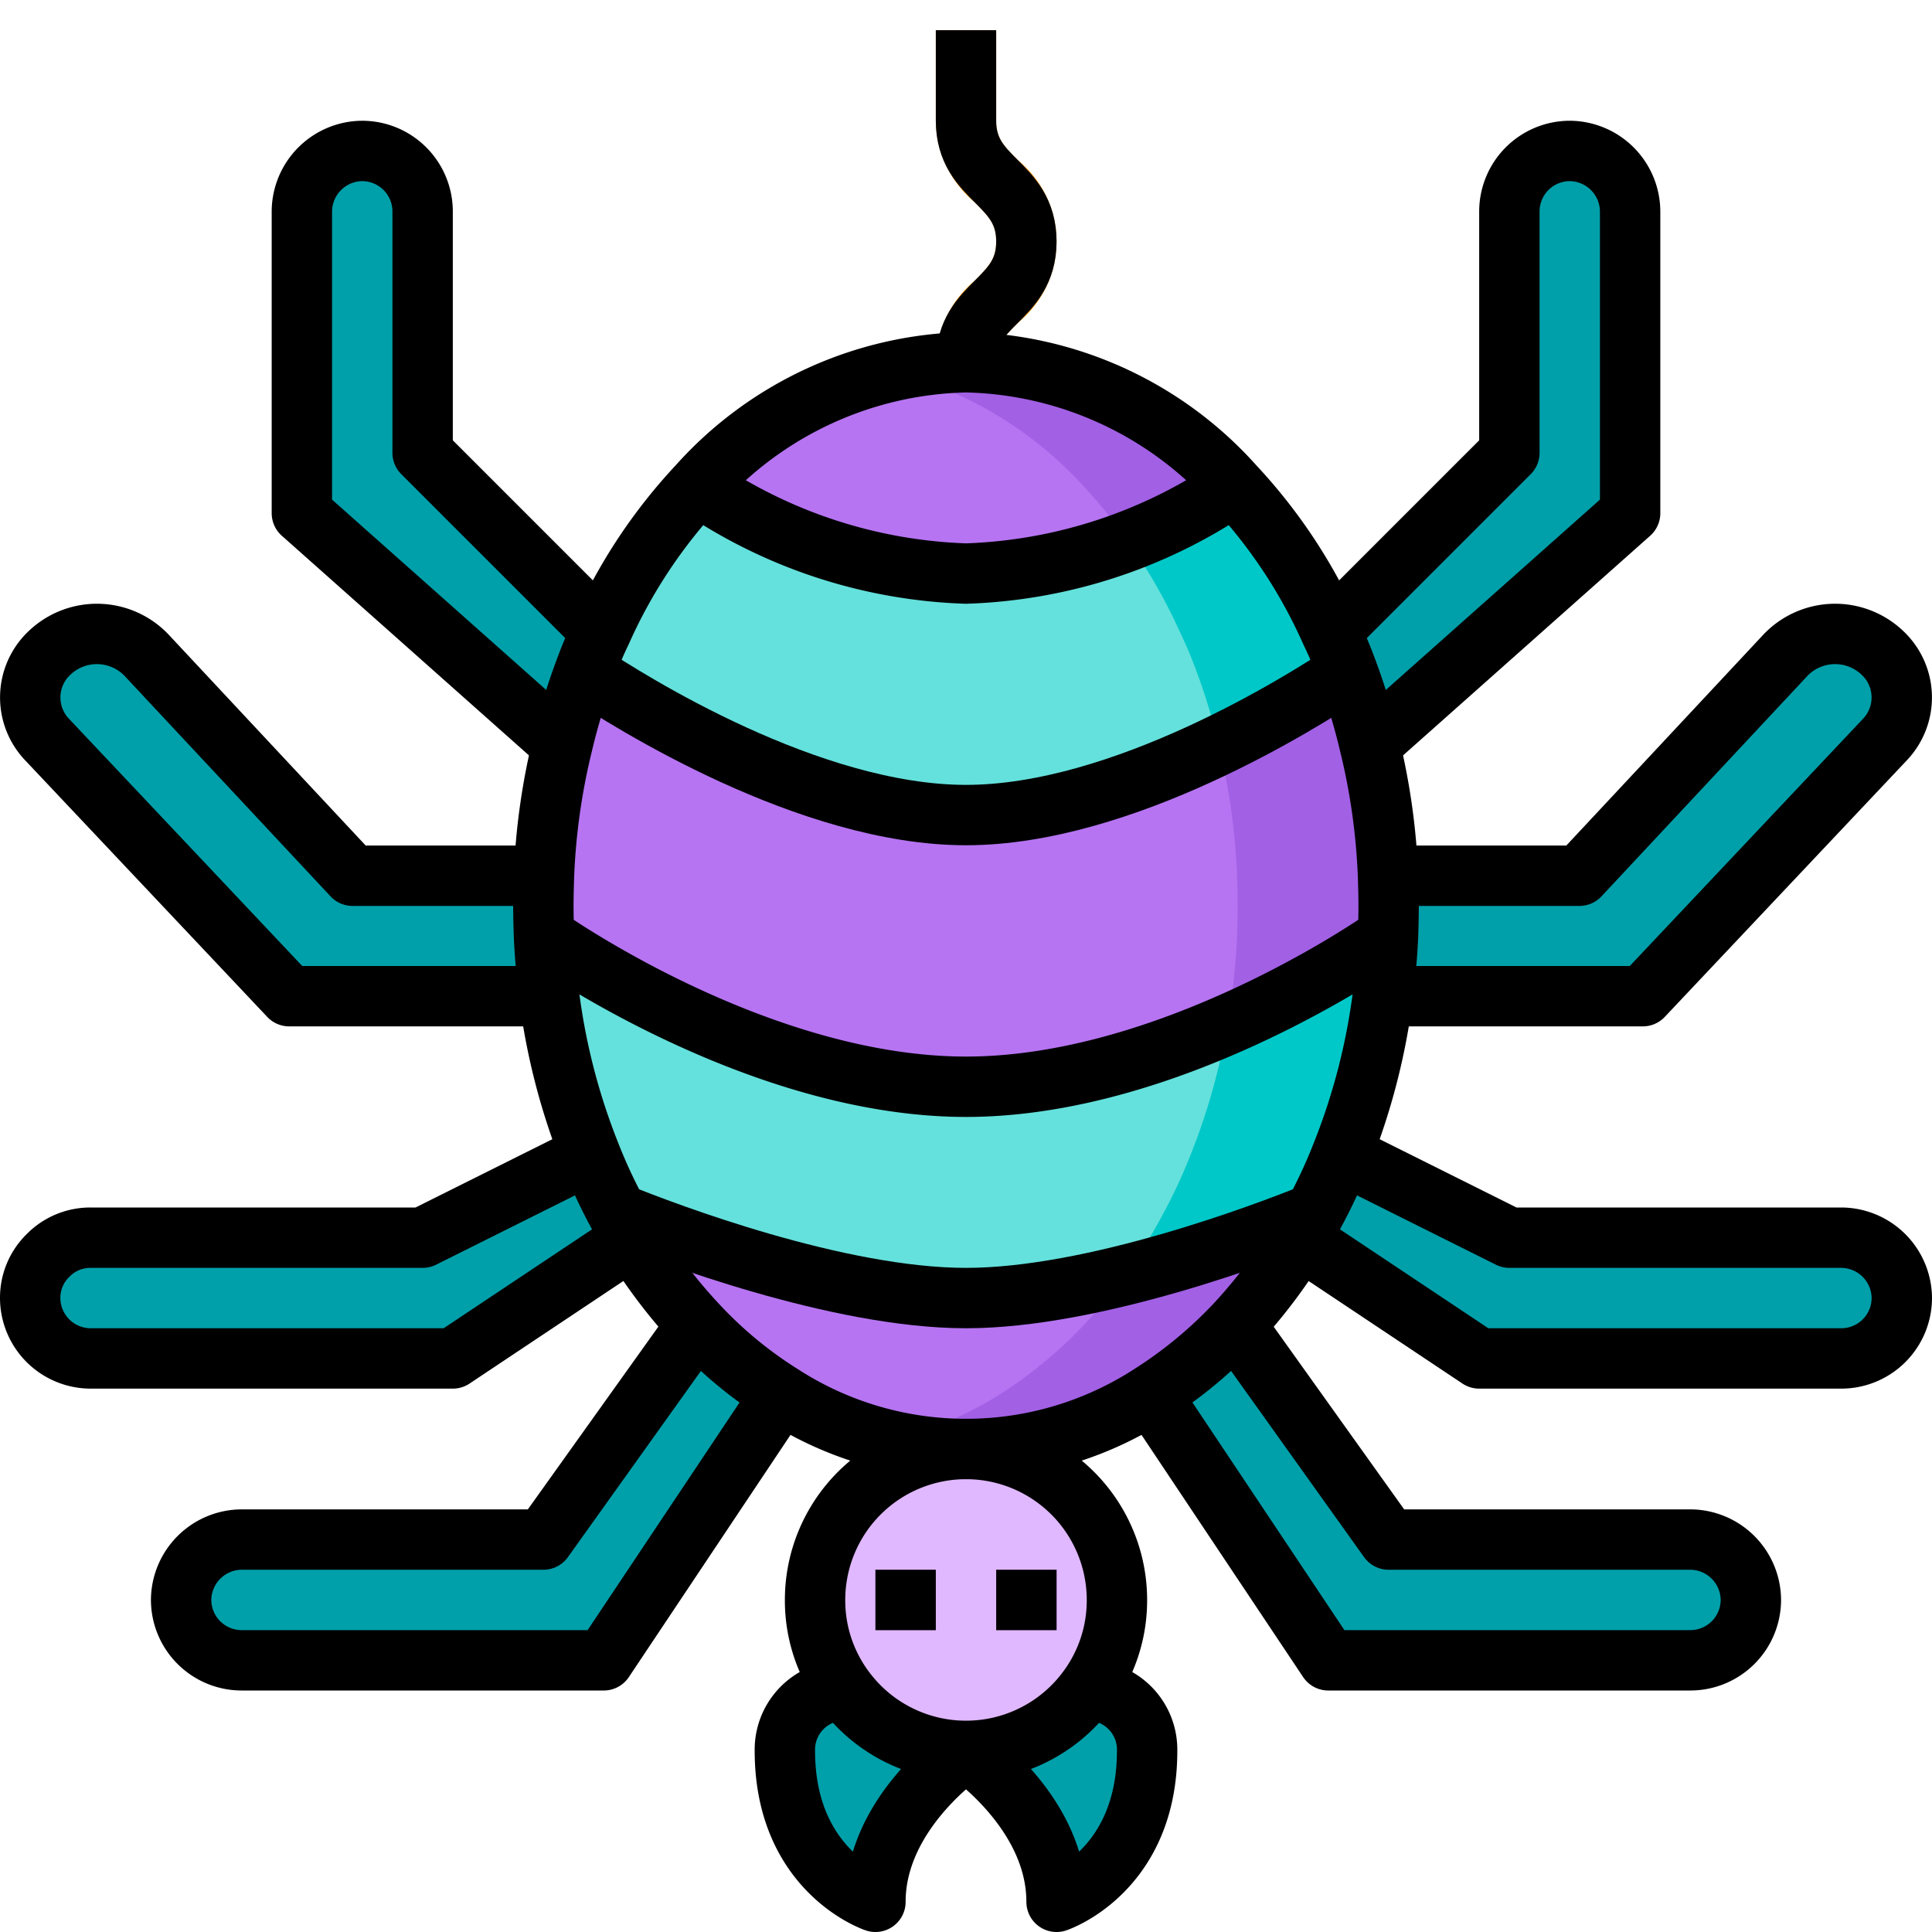 <?xml version="1.0" ?><svg viewBox="0 0 64 64" xmlns="http://www.w3.org/2000/svg"><g data-name="09-Spider" id="_09-Spider"><path d="M28,56a4.941,4.941,0,0,1-1-3,5,5,0,0,1,10,0,4.941,4.941,0,0,1-1,3,5,5,0,0,1-8,0Z" style="fill:#e0b8ff"/><path d="M38.12,46.19a11.252,11.252,0,0,1-12.24,0,13.884,13.884,0,0,1-2.77-2.29,17.342,17.342,0,0,1-2.17-2.86c-.16-.27-.33-.56-.48-.85C22.09,40.85,27.76,43,32,43s9.91-2.15,11.54-2.81c-.15.29-.32.58-.48.85A17.294,17.294,0,0,1,40.9,43.9,14.66,14.66,0,0,1,38.12,46.19Z" style="fill:#b674f2"/><path d="M18.63,24.67a20.037,20.037,0,0,1,.73-2.42C20.86,23.25,26.81,27,32,27s11.14-3.75,12.64-4.75a20.037,20.037,0,0,1,.73,2.42,21.83,21.83,0,0,1,.61,4.34c.01.33.02.66.02.99s-.01.67-.02,1.01C45.56,31.31,38.78,36,32,36s-13.56-4.69-13.98-4.99c-.01-.34-.02-.67-.02-1.01s.01-.66.02-.99A21.83,21.83,0,0,1,18.63,24.67Z" style="fill:#b674f2"/><path d="M40.88,16.09A16.689,16.689,0,0,1,32,19a16.689,16.689,0,0,1-8.88-2.91A12.247,12.247,0,0,1,32,12,12.247,12.247,0,0,1,40.88,16.09Z" style="fill:#b674f2"/><path d="M32,58s-3,2-3,5c0,0-3-1-3-5a1.959,1.959,0,0,1,2-2A5.01,5.01,0,0,0,32,58Z" style="fill:#00a0aa"/><path d="M36,56a1.959,1.959,0,0,1,2,2c0,4-3,5-3,5,0-3-3-5-3-5A5.01,5.01,0,0,0,36,56Z" style="fill:#00a0aa"/><path d="M19.36,22.25a20.037,20.037,0,0,0-.73,2.42L10,17V7a2.015,2.015,0,0,1,2-2,2.006,2.006,0,0,1,2,2v8l5.92,5.92A14.319,14.319,0,0,0,19.36,22.25Z" style="fill:#00a0aa"/><path d="M18.02,31.01c.03.66.09,1.32.17,1.96l-.24.03H9.58L1.57,24.51a2.023,2.023,0,0,1,.08-2.89,2.272,2.272,0,0,1,3.21.09l6.82,7.3h6.34c-.01.33-.02.66-.02.99S18.01,30.67,18.02,31.01Z" style="fill:#00a0aa"/><path d="M20.46,40.19c.15.29.32.58.48.85L15,45H3a2.006,2.006,0,0,1-2-2,1.955,1.955,0,0,1,.59-1.41A1.955,1.955,0,0,1,3,41H14l5.55-2.77A17.553,17.553,0,0,0,20.46,40.19Z" style="fill:#00a0aa"/><path d="M25.88,46.19,20,55H8a2.006,2.006,0,0,1-2-2,2.015,2.015,0,0,1,2-2H18l5-7,.11-.1A13.884,13.884,0,0,0,25.88,46.19Z" style="fill:#00a0aa"/><path d="M44.45,38.23,50,41H61a2.015,2.015,0,0,1,2,2,2.006,2.006,0,0,1-2,2H49l-5.94-3.96c.16-.27.33-.56.48-.85A17.553,17.553,0,0,0,44.45,38.23Z" style="fill:#00a0aa"/><path d="M45.98,31.01c.01-.34.02-.67.02-1.01s-.01-.66-.02-.99h6.34l6.82-7.3a2.272,2.272,0,0,1,3.21-.09,2.023,2.023,0,0,1,.08,2.89L54.42,33H46.05l-.24-.03C45.89,32.33,45.95,31.67,45.98,31.01Z" style="fill:#00a0aa"/><path d="M54,17l-8.63,7.67a20.037,20.037,0,0,0-.73-2.42,14.319,14.319,0,0,0-.56-1.33L50,15V7a2.006,2.006,0,0,1,2-2,2.015,2.015,0,0,1,2,2Z" style="fill:#00a0aa"/><path d="M57.41,51.59A1.955,1.955,0,0,1,58,53a2.006,2.006,0,0,1-2,2H44l-5.88-8.81A14.66,14.66,0,0,0,40.9,43.9l.1.1,5,7H56A1.955,1.955,0,0,1,57.41,51.59Z" style="fill:#00a0aa"/><path d="M19.55,38.23a21.49,21.49,0,0,1-1.36-5.26c-.08-.64-.14-1.3-.17-1.96.42.3,7.2,4.99,13.98,4.99s13.56-4.69,13.98-4.99c-.03.66-.09,1.32-.17,1.96a21.49,21.49,0,0,1-1.36,5.26,17.553,17.553,0,0,1-.91,1.96C41.91,40.85,36.24,43,32,43s-9.91-2.15-11.54-2.81A17.553,17.553,0,0,1,19.55,38.23Z" style="fill:#64e1dc"/><path d="M19.92,20.92a17.441,17.441,0,0,1,3.2-4.83A16.689,16.689,0,0,0,32,19a16.689,16.689,0,0,0,8.88-2.91,17.441,17.441,0,0,1,3.2,4.83,14.319,14.319,0,0,1,.56,1.33C43.14,23.25,37.19,27,32,27s-11.14-3.75-12.64-4.75A14.319,14.319,0,0,1,19.92,20.92Z" style="fill:#64e1dc"/><rect height="2" style="fill:#b674f2" width="2" x="29" y="52"/><rect height="2" style="fill:#b674f2" width="2" x="33" y="52"/><path d="M33,12H31a3.563,3.563,0,0,1,1.293-2.707C32.783,8.8,33,8.562,33,8s-.217-.8-.707-1.293A3.563,3.563,0,0,1,31,4V1h2V4c0,.562.217.8.707,1.293a3.48,3.48,0,0,1,0,5.414C33.217,11.2,33,11.438,33,12Z" style="fill:#ffa426"/><path d="M35.9,43.9a14.66,14.66,0,0,1-2.78,2.29,11.877,11.877,0,0,1-3.62,1.52A11.006,11.006,0,0,0,32,48a11.458,11.458,0,0,0,6.12-1.81A14.66,14.66,0,0,0,40.9,43.9a17.294,17.294,0,0,0,2.16-2.86c.16-.27.33-.56.48-.85a49.469,49.469,0,0,1-6.3,2.055A16.685,16.685,0,0,1,35.9,43.9Z" style="fill:#a260e5"/><path d="M45.98,29.01a21.83,21.83,0,0,0-.61-4.34,20.037,20.037,0,0,0-.73-2.42,37.242,37.242,0,0,1-4.268,2.433,21.773,21.773,0,0,1,.608,4.327c.01.33.02.66.02.99s-.01.67-.02,1.01c-.03.66-.09,1.32-.17,1.96-.042.327-.1.648-.156.969A32.827,32.827,0,0,0,45.98,31.01c.01-.34.02-.67.02-1.01S45.99,29.34,45.98,29.01Z" style="fill:#a260e5"/><path d="M37.364,17.929A17.464,17.464,0,0,0,40.88,16.09,12.247,12.247,0,0,0,32,12a10.992,10.992,0,0,0-2.5.289,12.9,12.9,0,0,1,6.38,3.8A16.307,16.307,0,0,1,37.364,17.929Z" style="fill:#a260e5"/><path d="M39.45,38.23a17.553,17.553,0,0,1-.91,1.96c-.15.29-.32.58-.48.85-.256.42-.535.814-.816,1.2a49.469,49.469,0,0,0,6.3-2.055,17.553,17.553,0,0,0,.91-1.96,21.49,21.49,0,0,0,1.36-5.26c.08-.64.14-1.3.17-1.96a32.827,32.827,0,0,1-5.326,2.929A21.383,21.383,0,0,1,39.45,38.23Z" style="fill:#00c8c8"/><path d="M39.08,20.92a14.319,14.319,0,0,1,.56,1.33,20.037,20.037,0,0,1,.73,2.42l0,.013A37.242,37.242,0,0,0,44.64,22.25a14.319,14.319,0,0,0-.56-1.33,17.441,17.441,0,0,0-3.2-4.83,17.464,17.464,0,0,1-3.516,1.839A18.106,18.106,0,0,1,39.08,20.92Z" style="fill:#00c8c8"/><path d="M45.98,29.01c.01.33.02.66.02.99s-.01.67-.02,1.01c-.03.66-.09,1.32-.17,1.96a21.49,21.49,0,0,1-1.36,5.26,17.553,17.553,0,0,1-.91,1.96c-.15.29-.32.58-.48.85A17.294,17.294,0,0,1,40.9,43.9a14.66,14.66,0,0,1-2.78,2.29,11.252,11.252,0,0,1-12.24,0,13.884,13.884,0,0,1-2.77-2.29,17.342,17.342,0,0,1-2.17-2.86c-.16-.27-.33-.56-.48-.85a17.553,17.553,0,0,1-.91-1.96,21.49,21.49,0,0,1-1.36-5.26c-.08-.64-.14-1.3-.17-1.96-.01-.34-.02-.67-.02-1.01s.01-.66.02-.99a21.83,21.83,0,0,1,.61-4.34,20.037,20.037,0,0,1,.73-2.42,14.319,14.319,0,0,1,.56-1.33,17.441,17.441,0,0,1,3.2-4.83A12.247,12.247,0,0,1,32,12a12.247,12.247,0,0,1,8.88,4.09,17.441,17.441,0,0,1,3.2,4.83,14.319,14.319,0,0,1,.56,1.33,20.037,20.037,0,0,1,.73,2.42A21.83,21.83,0,0,1,45.98,29.01Z" style="fill:none;stroke:#000;stroke-linejoin:round;stroke-width:2px"/><path d="M32,48a5,5,0,0,1,5,5,4.941,4.941,0,0,1-1,3,5,5,0,0,1-8,0,4.941,4.941,0,0,1-1-3A5,5,0,0,1,32,48Z" style="fill:none;stroke:#000;stroke-linejoin:round;stroke-width:2px"/><path d="M32,58s3,2,3,5c0,0,3-1,3-5a1.959,1.959,0,0,0-2-2" style="fill:none;stroke:#000;stroke-linejoin:round;stroke-width:2px"/><path d="M32,58s-3,2-3,5c0,0-3-1-3-5a1.959,1.959,0,0,1,2-2" style="fill:none;stroke:#000;stroke-linejoin:round;stroke-width:2px"/><line style="fill:none;stroke:#000;stroke-linejoin:round;stroke-width:2px" x1="29" x2="31" y1="53" y2="53"/><line style="fill:none;stroke:#000;stroke-linejoin:round;stroke-width:2px" x1="33" x2="35" y1="53" y2="53"/><path d="M38,46l.12.19L44,55H56a2.006,2.006,0,0,0,2-2,2.015,2.015,0,0,0-2-2H46l-5-7" style="fill:none;stroke:#000;stroke-linejoin:round;stroke-width:2px"/><path d="M26,46l-.12.19L20,55H8a2.006,2.006,0,0,1-2-2,2.015,2.015,0,0,1,2-2H18l5-7" style="fill:none;stroke:#000;stroke-linejoin:round;stroke-width:2px"/><path d="M43,41l.06.04L49,45H61a2.006,2.006,0,0,0,2-2,2.015,2.015,0,0,0-2-2H50l-5.55-2.77L44,38" style="fill:none;stroke:#000;stroke-linejoin:round;stroke-width:2px"/><path d="M21,41l-.06.04L15,45H3a2.006,2.006,0,0,1-2-2,1.955,1.955,0,0,1,.59-1.41A1.955,1.955,0,0,1,3,41H14l5.55-2.77L20,38" style="fill:none;stroke:#000;stroke-linejoin:round;stroke-width:2px"/><path d="M17.95,33H9.58L1.57,24.51a2.023,2.023,0,0,1,.08-2.89,2.272,2.272,0,0,1,3.21.09l6.82,7.3H18" style="fill:none;stroke:#000;stroke-linejoin:round;stroke-width:2px"/><path d="M46.05,33h8.37l8.01-8.49a2.023,2.023,0,0,0-.08-2.89,2.272,2.272,0,0,0-3.21.09l-6.82,7.3H46" style="fill:none;stroke:#000;stroke-linejoin:round;stroke-width:2px"/><path d="M44,21l.08-.08L50,15V7a2.006,2.006,0,0,1,2-2,2.015,2.015,0,0,1,2,2V17l-8.63,7.67L45,25" style="fill:none;stroke:#000;stroke-linejoin:round;stroke-width:2px"/><path d="M20,21l-.08-.08L14,15V7a2.006,2.006,0,0,0-2-2,2.015,2.015,0,0,0-2,2V17l8.63,7.67L19,25" style="fill:none;stroke:#000;stroke-linejoin:round;stroke-width:2px"/><path d="M32,12c0-2,2-2,2-4s-2-2-2-4V1" style="fill:none;stroke:#000;stroke-linejoin:round;stroke-width:2px"/><path d="M45,22l-.36.25C43.14,23.25,37.19,27,32,27s-11.14-3.75-12.64-4.75L19,22" style="fill:none;stroke:#000;stroke-linejoin:round;stroke-width:2px"/><path d="M46,31a.031.031,0,0,0-.02.01C45.56,31.31,38.78,36,32,36s-13.56-4.69-13.98-4.99A.031.031,0,0,0,18,31" style="fill:none;stroke:#000;stroke-linejoin:round;stroke-width:2px"/><path d="M44,40s-.16.07-.46.19C41.91,40.85,36.24,43,32,43s-9.91-2.15-11.54-2.81C20.16,40.07,20,40,20,40" style="fill:none;stroke:#000;stroke-linejoin:round;stroke-width:2px"/><path d="M41,16l-.12.09A16.689,16.689,0,0,1,32,19a16.689,16.689,0,0,1-8.88-2.91L23,16" style="fill:none;stroke:#000;stroke-linejoin:round;stroke-width:2px"/></g></svg>